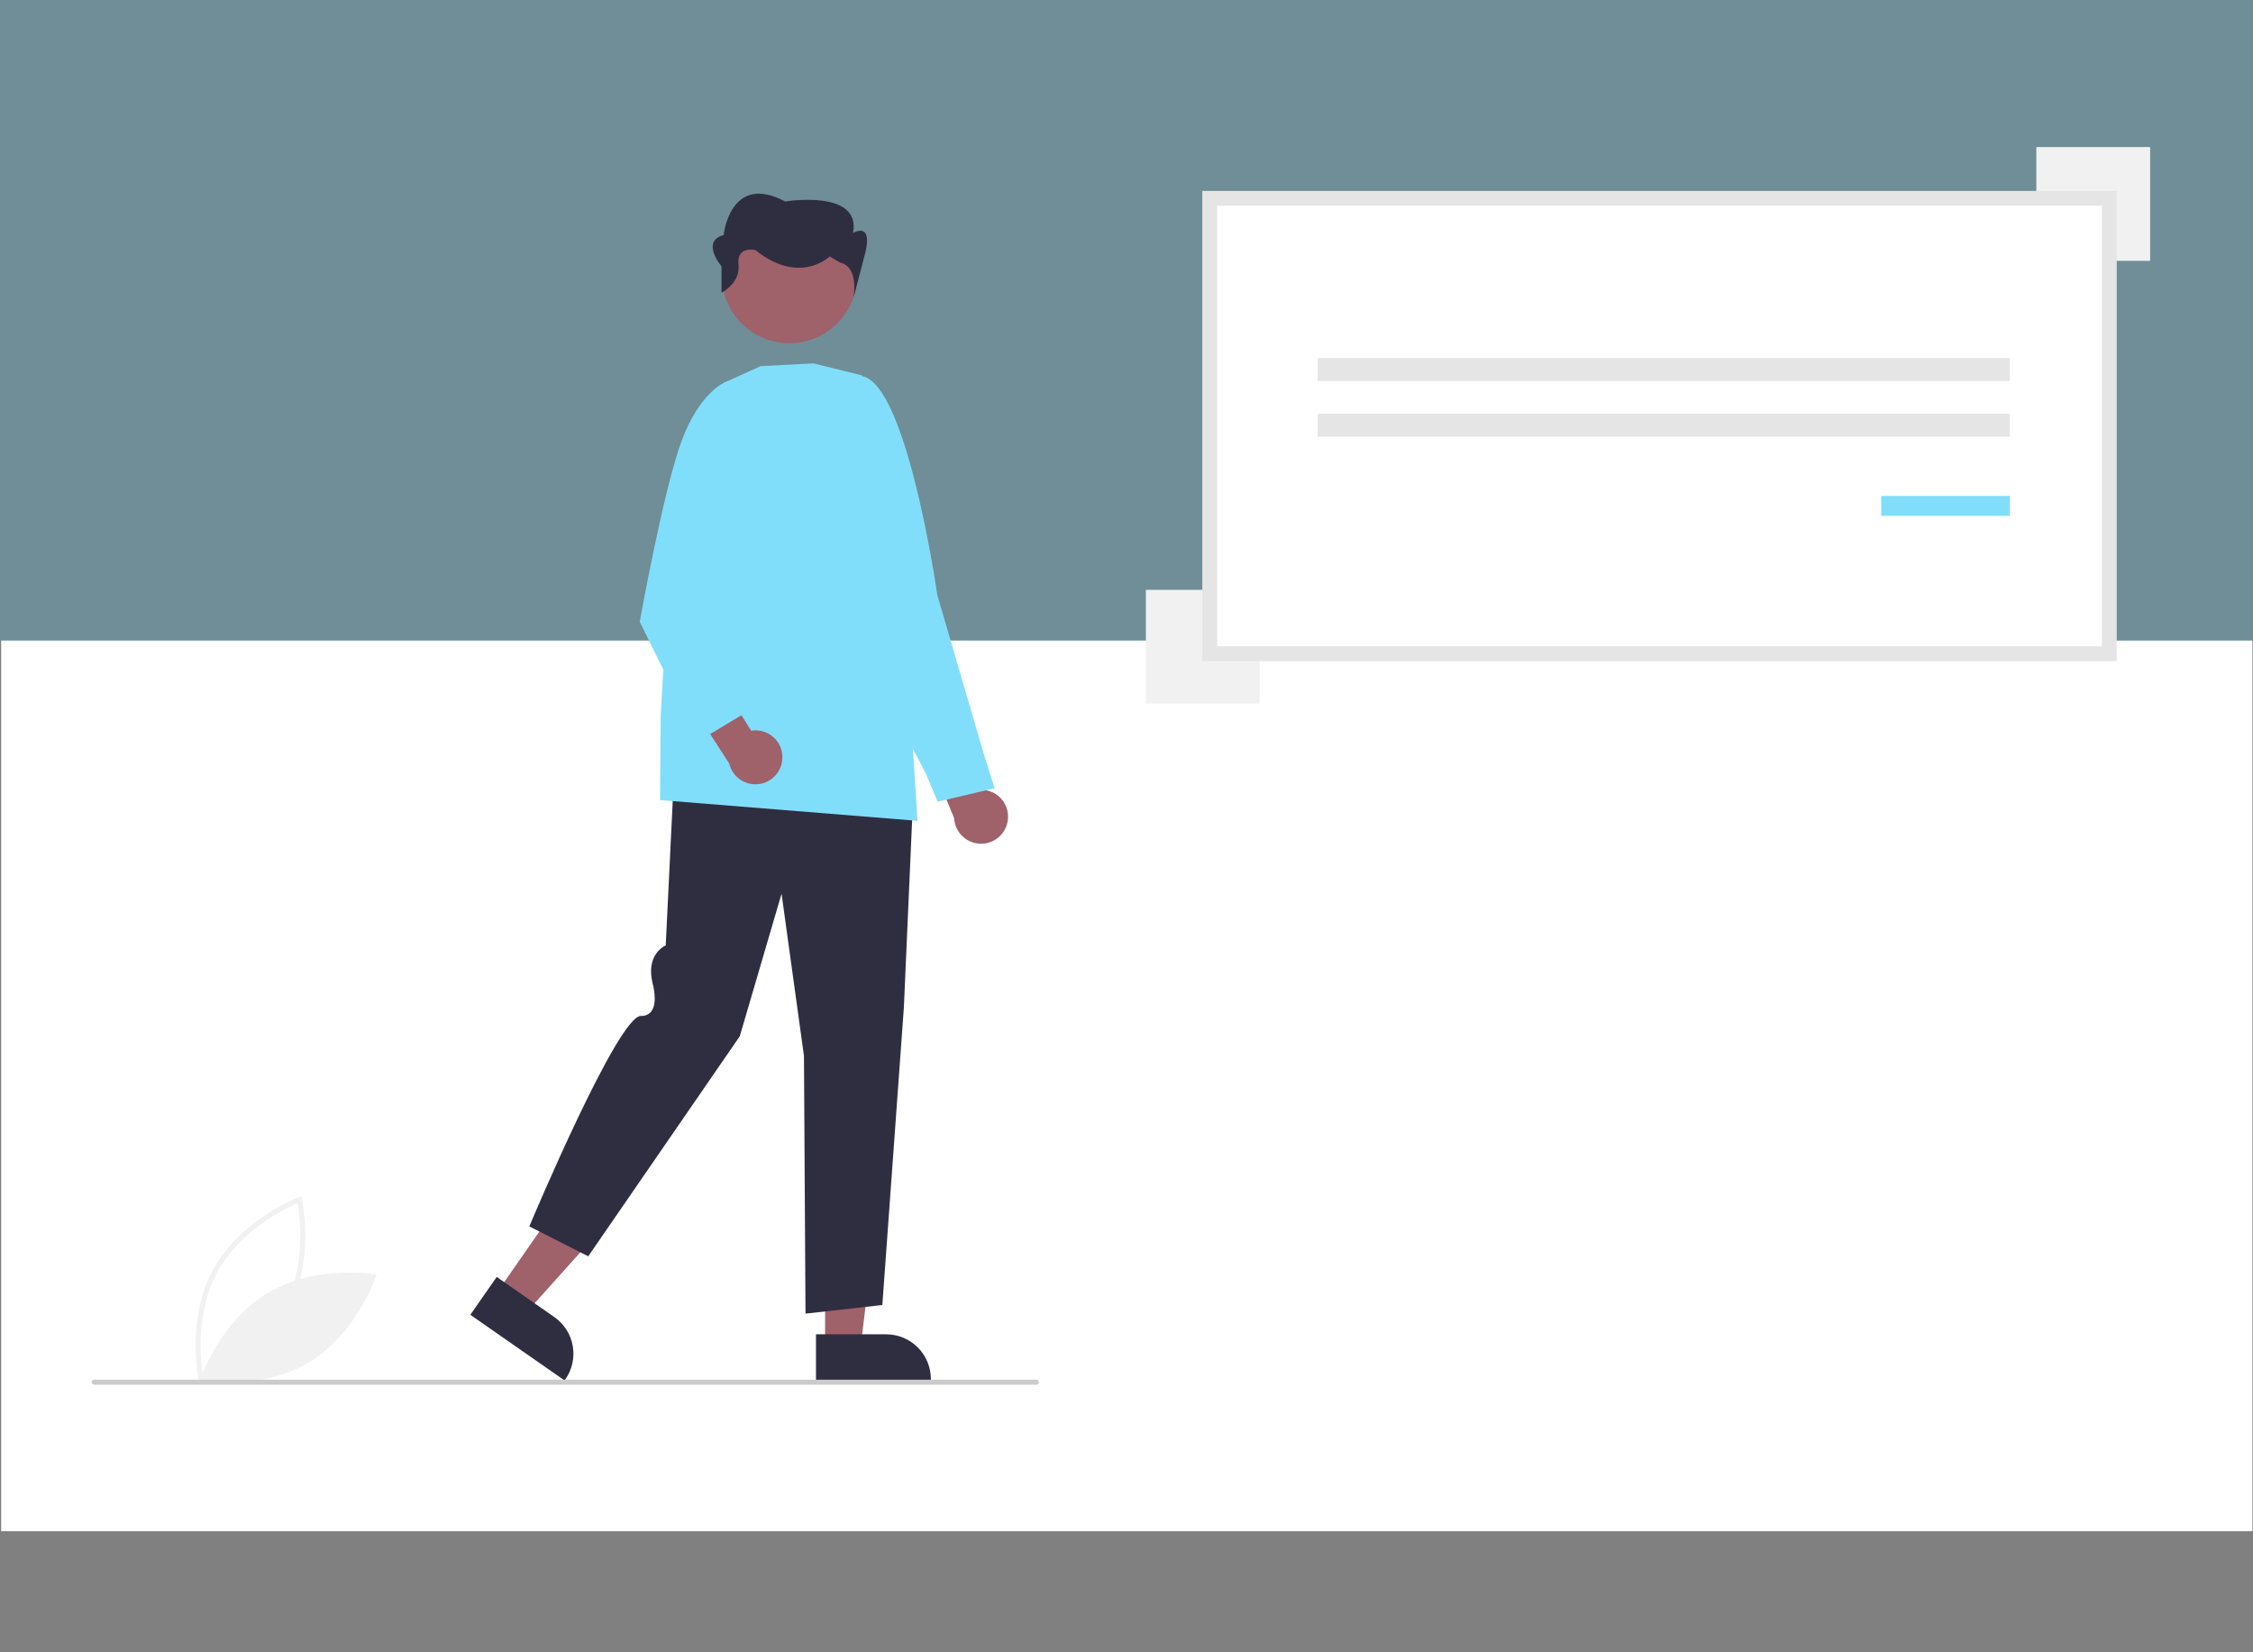 <?xml version="1.0" encoding="UTF-8" standalone="no"?>
<!DOCTYPE svg PUBLIC "-//W3C//DTD SVG 1.1//EN" "http://www.w3.org/Graphics/SVG/1.1/DTD/svg11.dtd">
<svg width="100%" height="100%" viewBox="0 20 375 275" version="1.1" xmlns="http://www.w3.org/2000/svg" xmlns:xlink="http://www.w3.org/1999/xlink" xml:space="preserve" xmlns:serif="http://www.serif.com/" style="fill-rule:evenodd;clip-rule:evenodd;stroke-linejoin:round;stroke-miterlimit:2;">
    <rect x="0" y="20" width="375" height="275" fill="#808080" stroke="none"/>
    <g transform="matrix(1,0,0,0.919,0,22.173)">
        <rect x="0.193" y="113.632" width="374.712" height="161.315" style="fill:white;"/>
    </g>
    <g transform="matrix(1,0,0,1,1.756,-21.472)">
        <g transform="matrix(1,0,0,1,-1.867,-1.84)">
            <rect x="0" y="0" width="375" height="150" style="fill:rgb(45,200,247);fill-opacity:0.2;"/>
        </g>
        <g transform="matrix(1,0,0,1,13.496,65.945)">
            <path d="M17.876,205.54C17.853,205.439 15.636,195.33 20.164,186.934C24.691,178.539 34.354,174.837 34.452,174.8L34.893,174.634L34.998,175.095C35.02,175.196 37.237,185.304 32.71,193.7C28.183,202.095 18.519,205.798 18.422,205.834L17.98,206L17.876,205.54ZM34.288,175.758C32.352,176.59 24.712,180.235 20.889,187.325C17.065,194.417 18.218,202.803 18.586,204.877C20.521,204.046 28.158,200.407 31.985,193.309C35.809,186.218 34.656,177.833 34.288,175.758Z" style="fill:rgb(241,241,241);fill-rule:nonzero;"/>
        </g>
        <g transform="matrix(1,0,0,1,13.496,65.945)">
            <path d="M29.25,190.755C21.115,195.65 17.982,205.372 17.982,205.372C17.982,205.372 28.039,207.158 36.174,202.263C44.31,197.369 47.443,187.647 47.443,187.647C47.443,187.647 37.386,185.86 29.25,190.755Z" style="fill:rgb(241,241,241);fill-rule:nonzero;"/>
        </g>
        <g transform="matrix(1,0,0,1,13.496,65.945)">
            <path d="M152.453,112.29C152.577,111.65 152.559,110.99 152.401,110.357C152.242,109.724 151.947,109.134 151.536,108.628C151.124,108.122 150.607,107.712 150.02,107.427C149.433,107.142 148.791,106.99 148.139,106.98L144.371,97.506L138.055,98.391L143.564,111.696C143.62,112.793 144.077,113.831 144.847,114.613C145.618,115.396 146.649,115.868 147.745,115.942C148.84,116.015 149.925,115.683 150.793,115.01C151.661,114.337 152.251,113.369 152.453,112.29Z" style="fill:rgb(159,97,106);fill-rule:nonzero;"/>
        </g>
        <g transform="matrix(1,0,0,1,13.496,65.945)">
            <path d="M140.817,108.961L138.86,104.294L126.665,81.08L127.328,38.126L127.455,38.109C135.259,37.078 140.539,73.033 140.76,74.565L148.465,100.917L150.299,106.726L140.817,108.961Z" style="fill:rgb(129,222,250);fill-rule:nonzero;"/>
        </g>
        <g transform="matrix(1,0,0,1,13.496,65.945)">
            <path d="M122.078,199.537L128.008,199.536L130.828,176.666L122.077,176.666L122.078,199.537Z" style="fill:rgb(159,97,106);fill-rule:nonzero;"/>
        </g>
        <g transform="matrix(1,0,0,1,13.496,65.945)">
            <path d="M120.566,197.601L132.244,197.601C134.217,197.601 136.11,198.385 137.505,199.78C138.901,201.176 139.685,203.069 139.685,205.042L139.685,205.284L120.566,205.285L120.566,197.601Z" style="fill:rgb(47,46,65);fill-rule:nonzero;"/>
        </g>
        <g transform="matrix(1,0,0,1,13.496,65.945)">
            <path d="M67.559,190.503L72.424,193.893L87.815,176.742L80.634,171.739L67.559,190.503Z" style="fill:rgb(159,97,106);fill-rule:nonzero;"/>
        </g>
        <g transform="matrix(1,0,0,1,13.496,65.945)">
            <path d="M67.425,188.05L77.006,194.726L77.006,194.726C78.625,195.855 79.73,197.58 80.077,199.523C80.424,201.466 79.985,203.467 78.857,205.086L78.719,205.285L63.032,194.354L67.425,188.05Z" style="fill:rgb(47,46,65);fill-rule:nonzero;"/>
        </g>
        <g transform="matrix(1,0,0,1,13.496,65.945)">
            <path d="M118.82,194.161L118.563,151.257L114.833,124.279L107.877,148.004L107.863,148.023L82.657,184.618L72.848,179.648L72.902,179.521C73.501,178.095 87.626,144.611 91.422,144.611C91.754,144.634 92.086,144.576 92.39,144.442C92.694,144.309 92.962,144.103 93.169,143.843C94.283,142.355 93.376,139.198 93.366,139.166C92.279,134.66 95.012,133.125 95.556,132.869L97.02,102.651L97.172,102.661L136.856,105.445L135.191,143.225L131.61,192.725L131.487,192.739L118.82,194.161Z" style="fill:rgb(47,46,65);fill-rule:nonzero;"/>
        </g>
        <g transform="matrix(1,0,0,1,13.496,65.945)">
            <path d="M137.462,112.141L137.291,112.127L94.611,108.686L94.717,94.565L96.806,57.693L96.818,57.668L105.324,39.199L111.355,36.468L120.153,36.005L120.175,36.011L128.204,38L136.557,97.961L137.462,112.141Z" style="fill:rgb(129,222,250);fill-rule:nonzero;"/>
        </g>
        <g transform="matrix(1,0,0,1,13.496,65.945)">
            <path d="M121.532,31.272C126.977,28.295 128.978,21.468 126.002,16.022C123.025,10.577 116.197,8.575 110.752,11.552C105.306,14.529 103.305,21.357 106.282,26.802C109.259,32.248 116.086,34.249 121.532,31.272Z" style="fill:rgb(159,97,106);fill-rule:nonzero;"/>
        </g>
        <g transform="matrix(1,0,0,1,13.496,65.945)">
            <path d="M104.841,24.233L104.841,19.855C104.841,19.855 101.31,15.696 105.194,14.649C105.194,14.649 106.253,4.174 115.433,9.062C115.433,9.062 128.144,6.967 126.732,14.3C126.732,14.3 129.909,12.385 128.85,17.274L126.802,25.148C126.802,25.148 127.791,19.947 124.613,19.248L122.848,18.201C122.848,18.201 117.905,23.089 110.49,17.153C110.49,17.153 107.312,16.395 107.665,19.537C108.019,22.68 104.841,24.233 104.841,24.233Z" style="fill:rgb(47,46,65);fill-rule:nonzero;"/>
        </g>
        <g transform="matrix(1,0,0,1,13.496,65.945)">
            <path d="M114.972,101.595C114.979,100.943 114.843,100.297 114.573,99.703C114.304,99.109 113.907,98.581 113.412,98.157C112.916,97.733 112.334,97.422 111.705,97.248C111.077,97.073 110.418,97.038 109.775,97.146L104.368,88.501L98.314,90.506L106.12,102.606C106.372,103.675 107.008,104.614 107.906,105.245C108.805,105.877 109.904,106.157 110.995,106.032C112.086,105.908 113.094,105.387 113.827,104.569C114.56,103.751 114.967,102.693 114.972,101.595Z" style="fill:rgb(159,97,106);fill-rule:nonzero;"/>
        </g>
        <g transform="matrix(1,0,0,1,13.496,65.945)">
            <path d="M101.008,98.87L91.227,79.012L91.235,78.963C91.275,78.744 95.212,56.882 98.223,48.846C101.254,40.76 105.402,39.136 105.577,39.071L105.664,39.039L109.384,42.606L104.231,76.995L109.785,93.58L101.008,98.87Z" style="fill:rgb(129,222,250);fill-rule:nonzero;"/>
        </g>
        <g transform="matrix(1,0,0,1,13.496,65.945)">
            <rect x="323.686" y="0" width="18.939" height="18.939" style="fill:rgb(241,241,241);fill-rule:nonzero;"/>
        </g>
        <g transform="matrix(1,0,0,1,13.496,65.945)">
            <rect x="175.472" y="73.696" width="18.938" height="18.939" style="fill:rgb(241,241,241);fill-rule:nonzero;"/>
        </g>
        <g transform="matrix(1,0,0,1,13.496,65.945)">
            <rect x="186.102" y="8.536" width="149.727" height="75.799" style="fill:white;fill-rule:nonzero;"/>
        </g>
        <g transform="matrix(1,0,0,1,13.496,65.945)">
            <path d="M337.064,85.57L184.866,85.57L184.866,7.301L337.064,7.301L337.064,85.57ZM187.337,83.1L334.594,83.1L334.594,9.772L187.337,9.772L187.337,83.1Z" style="fill:rgb(229,229,229);fill-rule:nonzero;"/>
        </g>
        <g transform="matrix(1,0,0,1,13.496,65.945)">
            <rect x="204.074" y="35.125" width="115.198" height="3.82" style="fill:rgb(229,229,229);fill-rule:nonzero;"/>
        </g>
        <g transform="matrix(1,0,0,1,13.496,65.945)">
            <rect x="204.074" y="44.39" width="115.198" height="3.82" style="fill:rgb(229,229,229);fill-rule:nonzero;"/>
        </g>
        <g transform="matrix(1,0,0,1,13.496,65.945)">
            <rect x="297.863" y="58.069" width="21.409" height="3.315" style="fill:rgb(129,222,250);fill-rule:nonzero;"/>
        </g>
        <g transform="matrix(1,0,0,1,13.496,65.945)">
            <path d="M157.272,205.983L0.412,205.983C0.303,205.983 0.198,205.94 0.121,205.863C0.043,205.786 0,205.681 0,205.572C0,205.462 0.043,205.358 0.121,205.28C0.198,205.203 0.303,205.16 0.412,205.16L157.272,205.16C157.381,205.16 157.486,205.203 157.563,205.28C157.64,205.358 157.684,205.462 157.684,205.572C157.684,205.681 157.64,205.786 157.563,205.863C157.486,205.94 157.381,205.983 157.272,205.983Z" style="fill:rgb(203,203,203);fill-rule:nonzero;"/>
        </g>
    </g>
</svg>

